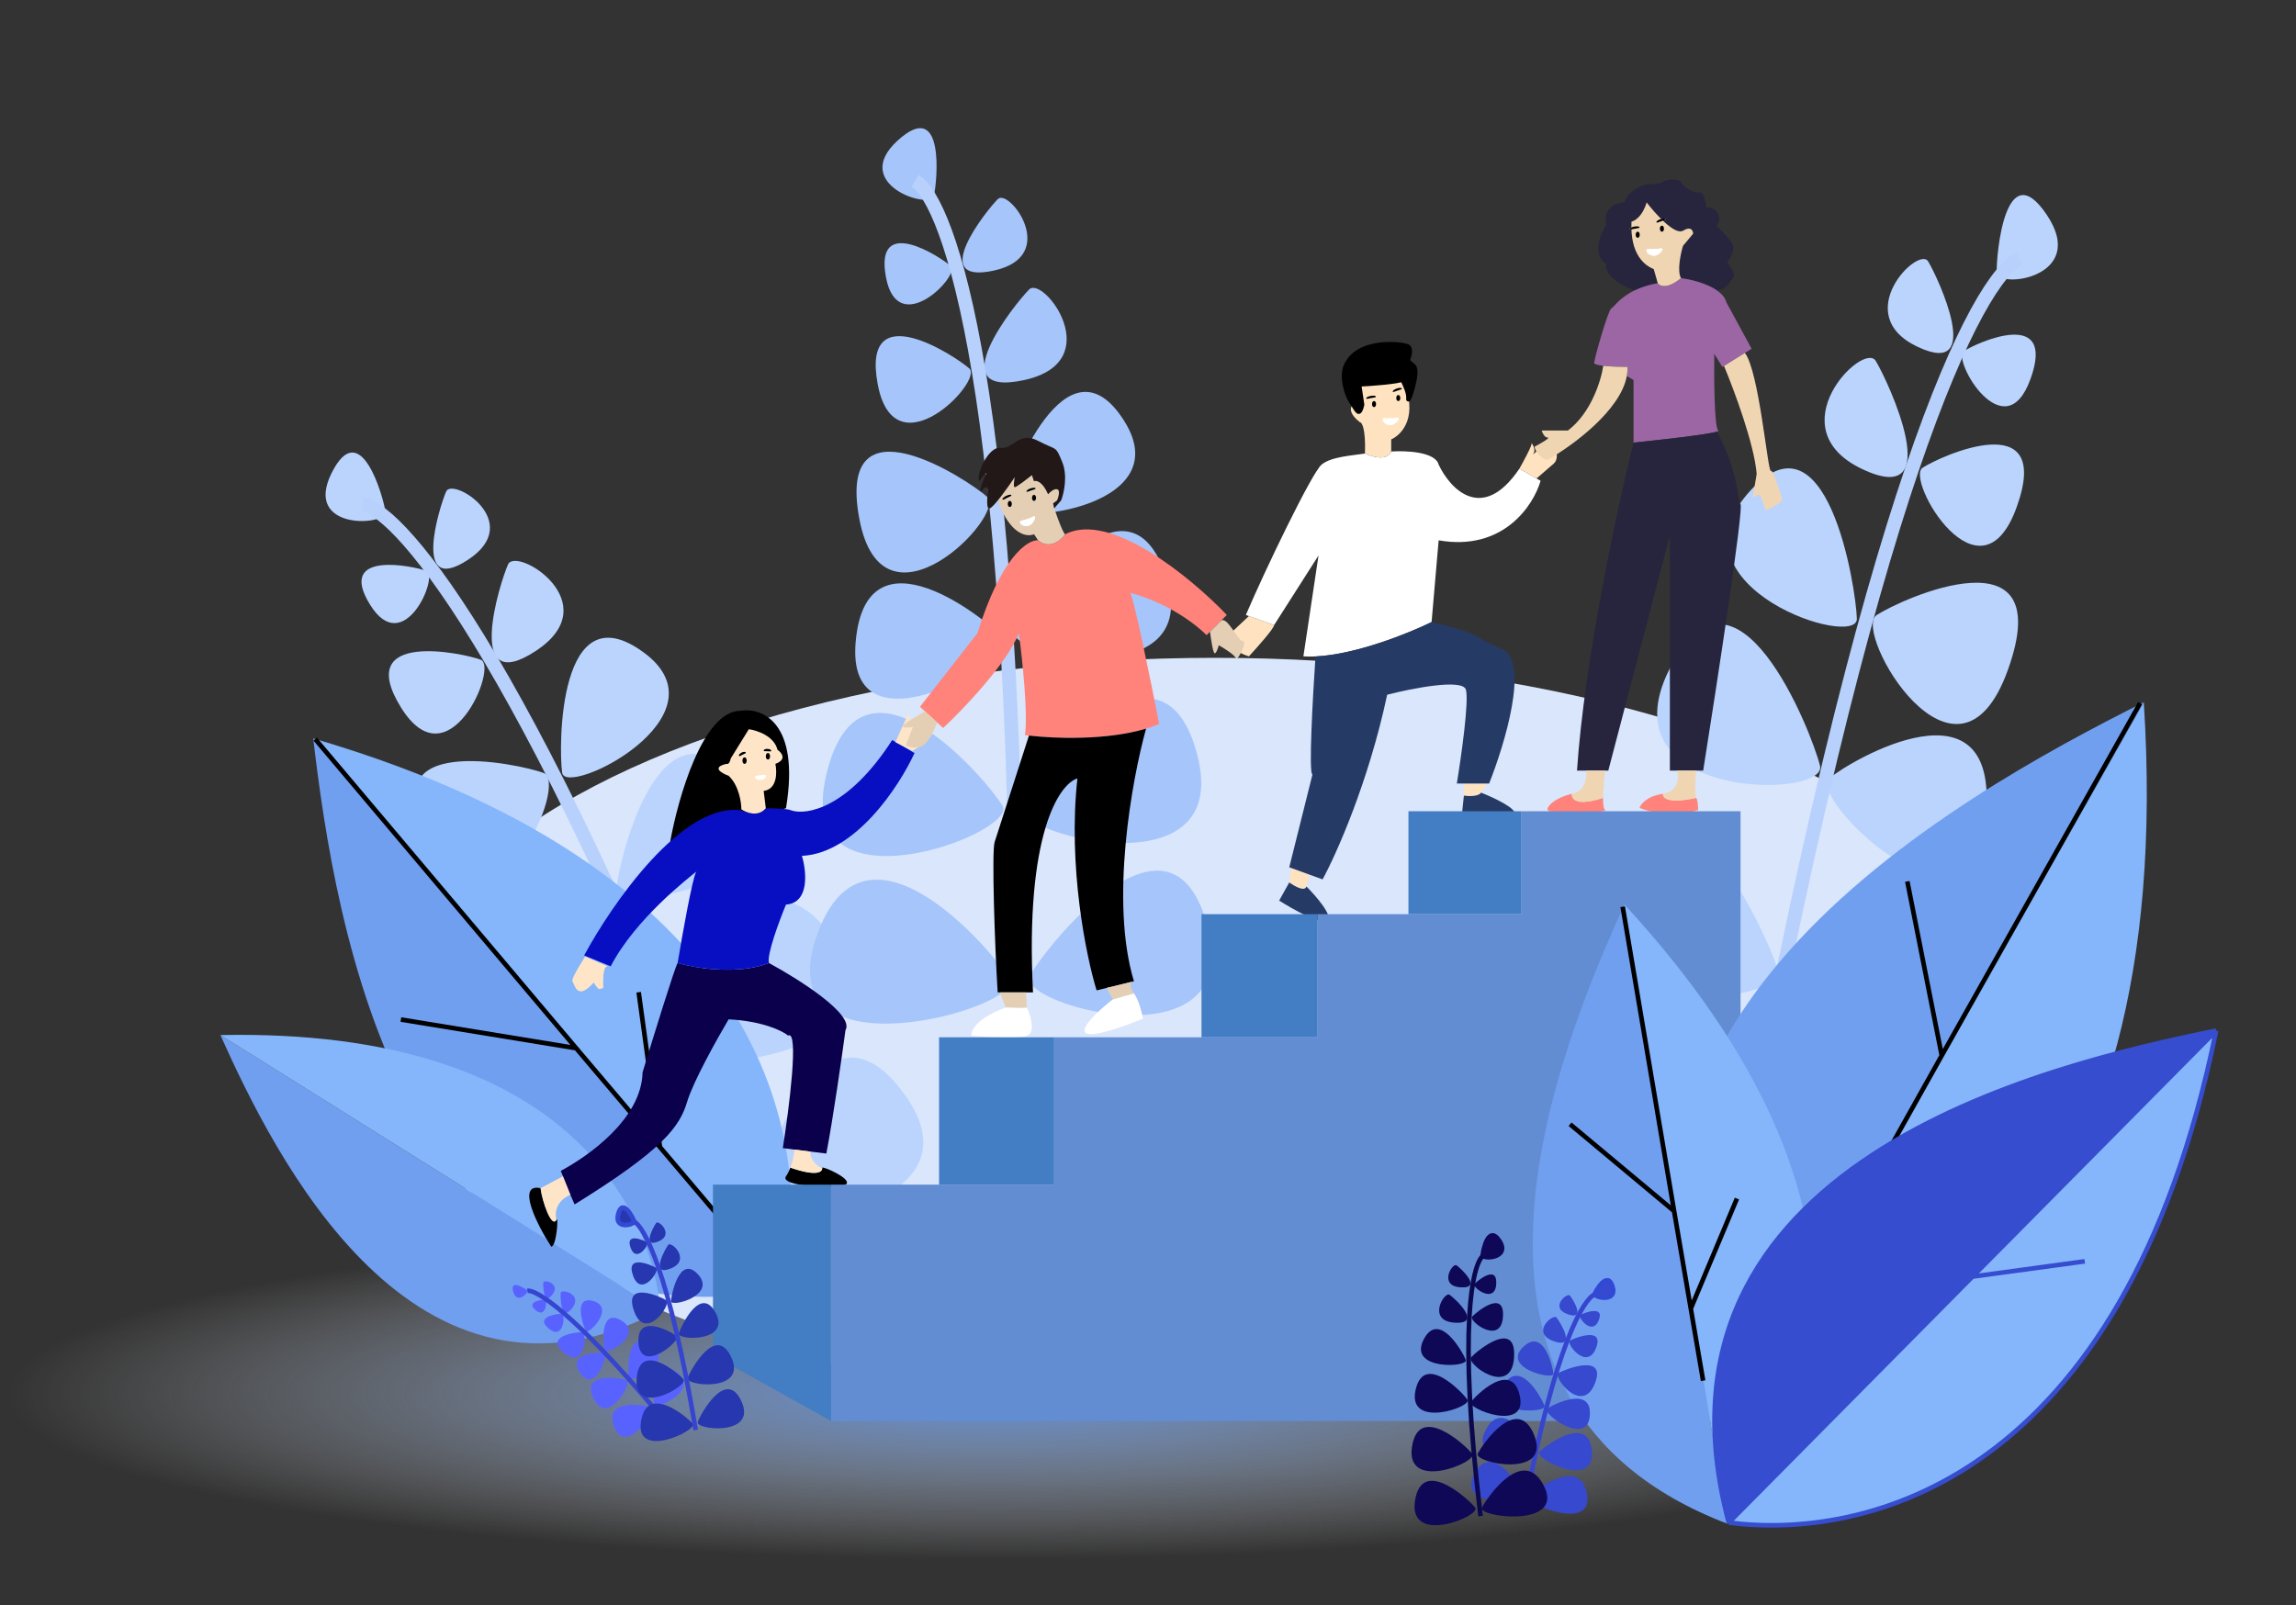 <svg width="499" height="349" viewBox="0 0 499 349" fill="none" xmlns="http://www.w3.org/2000/svg">
<rect x="0" y="0" width="499" height="349" fill="#333333" stroke="none"/>
<ellipse cx="216" cy="303" rx="216" ry="36" fill="url(#paint0_radial_56_707)"/>
<ellipse cx="264" cy="224.5" rx="179" ry="81.5" fill="#D9E6FC"/>
<path d="M433.954 59.18C433.849 55.421 435.807 33.157 444.877 46.761C453.948 60.365 434.06 62.94 433.954 59.18Z" fill="#BAD4FE"/>
<path d="M426.829 76.324C429.553 74.529 446.944 66.635 441.316 82.335C435.687 98.034 424.105 78.118 426.829 76.324Z" fill="#BAD4FE"/>
<path d="M417.847 101.682C421.697 99.146 446.272 87.991 438.318 110.175C430.364 132.36 413.998 104.217 417.847 101.682Z" fill="#BAD4FE"/>
<path d="M407.835 133.724C413.208 130.186 447.502 114.619 436.402 145.577C425.303 176.536 402.463 137.263 407.835 133.724Z" fill="#BAD4FE"/>
<path d="M403.559 134.493C403.386 127.816 397.038 87.13 379.712 107.447C362.387 127.764 403.731 141.17 403.559 134.493Z" fill="#BAD4FE"/>
<path d="M395.551 166.468C393.78 159.202 377.129 116.869 362.797 145.523C348.465 174.177 397.323 173.734 395.551 166.468Z" fill="#BAD4FE"/>
<path d="M386.362 210.734C383.891 202.551 362.213 155.458 347.43 189.694C332.647 223.93 388.833 218.917 386.362 210.734Z" fill="#BAD4FE"/>
<path d="M376.031 254.385C373.56 246.201 351.883 199.109 337.1 233.345C322.317 267.581 378.502 262.568 376.031 254.385Z" fill="#BAD4FE"/>
<path d="M380.561 256.318C385.701 249.942 422.928 216.843 427.18 255.63C431.433 294.416 375.421 262.694 380.561 256.318Z" fill="#BAD4FE"/>
<path d="M390.13 212.21C395.197 206.058 431.017 174.462 432.263 213.012C433.509 251.562 385.063 218.361 390.13 212.21Z" fill="#BAD4FE"/>
<path d="M397.504 169.246C402.268 165.215 434.679 146.268 431.566 177.458C428.453 208.648 392.74 173.278 397.504 169.246Z" fill="#BAD4FE"/>
<path d="M419.049 56.819C421.151 60.278 431.471 82.387 416.706 75.364C401.941 68.34 416.948 53.361 419.049 56.819Z" fill="#BAD4FE"/>
<path d="M407.663 78.451C410.326 82.834 423.407 110.856 404.694 101.954C385.981 93.052 404.999 74.069 407.663 78.451Z" fill="#BAD4FE"/>
<path d="M377.71 262.559C405.7 105.895 430.218 59.727 438.978 56.226" stroke="#B7D1FC" stroke-width="3"/>
<path d="M83.77 111.223C83.326 108.124 78.356 90.193 72.067 102.837C65.779 115.48 84.213 114.322 83.77 111.223Z" fill="#BAD4FE"/>
<path d="M92.7 124.106C89.968 123.083 73.04 119.469 80.404 131.414C87.767 143.359 95.432 125.129 92.7 124.106Z" fill="#BAD4FE"/>
<path d="M104.495 143.418C100.634 141.972 76.713 136.866 87.119 153.745C97.524 170.625 108.355 144.864 104.495 143.418Z" fill="#BAD4FE"/>
<path d="M118.183 168.042C112.796 166.024 79.415 158.897 93.936 182.453C108.456 206.008 123.571 170.059 118.183 168.042Z" fill="#BAD4FE"/>
<path d="M122.178 167.969C121.377 162.467 121.309 128.069 139.96 141.878C158.61 155.687 122.979 173.471 122.178 167.969Z" fill="#BAD4FE"/>
<path d="M134.037 192.866C134.604 186.618 143.657 149.178 160.784 170.313C177.911 191.448 133.469 199.113 134.037 192.866Z" fill="#BAD4FE"/>
<path d="M148.732 227.645C149.802 220.53 162.739 178.362 181.077 203.999C199.414 229.636 147.661 234.759 148.732 227.645Z" fill="#BAD4FE"/>
<path d="M164.374 261.731C165.445 254.617 178.382 212.449 196.719 238.086C215.056 263.723 163.303 268.846 164.374 261.731Z" fill="#BAD4FE"/>
<path d="M160.537 264.061C154.954 259.678 116.394 238.662 118.093 271.157C119.793 303.653 166.12 268.443 160.537 264.061Z" fill="#BAD4FE"/>
<path d="M145.52 229.474C140.036 225.263 102.969 205.247 107.365 237.055C111.761 268.862 151.005 233.684 145.52 229.474Z" fill="#BAD4FE"/>
<path d="M132.661 195.464C127.756 192.942 95.599 182.736 102.9 207.794C110.2 232.852 137.567 197.986 132.661 195.464Z" fill="#BAD4FE"/>
<path d="M96.97 106.838C95.557 110.019 89.353 129.84 101.757 121.656C114.161 113.471 98.383 103.658 96.97 106.838Z" fill="#BAD4FE"/>
<path d="M110.414 122.701C108.623 126.732 100.76 151.853 116.481 141.481C132.202 131.108 112.205 118.67 110.414 122.701Z" fill="#BAD4FE"/>
<path d="M164.022 268.709C116.132 144.876 87.242 111.057 78.783 109.627" stroke="#B7D1FC" stroke-width="3"/>
<path d="M202.967 42.604C203.672 39.554 205.506 21.038 195.079 30.56C184.652 40.083 202.262 45.655 202.967 42.604Z" fill="#A6C5FA"/>
<path d="M206.647 57.842C204.468 55.902 189.985 46.423 192.542 60.221C195.099 74.018 208.825 59.782 206.647 57.842Z" fill="#A6C5FA"/>
<path d="M210.678 80.109C207.6 77.368 187.133 63.973 190.747 83.47C194.36 102.968 213.757 82.851 210.678 80.109Z" fill="#A6C5FA"/>
<path d="M214.559 108.013C210.263 104.187 181.702 85.495 186.745 112.703C191.788 139.912 218.855 111.839 214.559 108.013Z" fill="#A6C5FA"/>
<path d="M218.311 109.386C219.55 103.966 231.898 71.862 244.309 91.47C256.721 111.078 217.073 114.807 218.311 109.386Z" fill="#A6C5FA"/>
<path d="M220.387 136.885C223.17 131.263 245.124 99.612 253.47 125.504C261.817 151.395 217.603 142.507 220.387 136.885Z" fill="#A6C5FA"/>
<path d="M221.542 174.624C225.108 168.375 252.389 133.716 260.24 164.242C268.091 194.769 217.976 180.872 221.542 174.624Z" fill="#A6C5FA"/>
<path d="M223.831 212.058C227.397 205.809 254.678 171.15 262.529 201.677C270.38 232.204 220.264 218.307 223.831 212.058Z" fill="#A6C5FA"/>
<path d="M219.411 212.846C215.786 206.744 187.408 173.229 177.267 204.149C167.126 235.068 223.037 218.948 219.411 212.846Z" fill="#A6C5FA"/>
<path d="M217.887 175.17C214.292 169.265 186.945 137.222 179.567 168.473C172.19 199.724 221.483 181.076 217.887 175.17Z" fill="#A6C5FA"/>
<path d="M218.167 138.812C214.502 134.69 188.195 113.568 185.961 139.572C183.728 165.576 221.832 142.934 218.167 138.812Z" fill="#A6C5FA"/>
<path d="M216.86 43.278C214.395 45.734 201.456 61.982 215.978 58.825C230.499 55.668 219.325 40.822 216.86 43.278Z" fill="#A6C5FA"/>
<path d="M223.674 62.923C220.55 66.036 204.152 86.628 222.556 82.627C240.961 78.626 226.799 59.811 223.674 62.923Z" fill="#A6C5FA"/>
<path d="M220.984 218.438C221.005 85.668 206.265 43.703 198.892 39.316" stroke="#B7D1FC" stroke-width="3"/>
<path d="M68.074 160.522C72.716 199.868 87.032 295.231 170.375 280.346L68.074 160.522Z" fill="#719FF0"/>
<path d="M170.375 280.346C176.812 250.692 169.516 190.177 68.074 160.522L170.375 280.346Z" fill="#85B5FA"/>
<path d="M47.898 225.004C59.524 250.89 89.798 312.973 143.545 284.893L47.898 225.004Z" fill="#719FF0"/>
<path d="M143.545 284.893C141.571 263.248 123.582 223.468 47.898 225.004L143.545 284.893Z" fill="#85B5FA"/>
<path d="M68.519 160.684L125.216 227.862M156.889 265.239L143.429 249.355M143.429 249.355L138.806 215.698M143.429 249.355L125.216 227.862M125.216 227.862L87.131 221.634" stroke="black"/>
<path d="M114.564 280.484C114.056 280.06 110.738 277.945 111.538 280.822C112.338 283.698 115.072 280.909 114.564 280.484Z" fill="#5863FF"/>
<path d="M118.401 282.54C117.784 282.521 114.15 282.954 116.439 284.841C118.728 286.729 119.017 282.558 118.401 282.54Z" fill="#5863FF"/>
<path d="M122.079 285.599C121.208 285.573 116.072 286.184 119.307 288.852C122.541 291.519 122.95 285.625 122.079 285.599Z" fill="#5863FF"/>
<path d="M126.499 289.592C125.283 289.556 118.117 290.409 122.63 294.131C127.144 297.854 127.715 289.628 126.499 289.592Z" fill="#5863FF"/>
<path d="M127.294 289.305C126.758 288.259 124.396 281.38 129.071 282.87C133.746 284.361 127.829 290.351 127.294 289.305Z" fill="#5863FF"/>
<path d="M131.366 293.478C131.053 292.189 130.309 284.079 135.179 287.139C140.049 290.199 131.679 294.767 131.366 293.478Z" fill="#5863FF"/>
<path d="M136.681 299.435C136.409 297.938 136.12 288.616 141.539 292.495C146.959 296.374 136.952 300.932 136.681 299.435Z" fill="#5863FF"/>
<path d="M142.138 305.188C141.866 303.691 141.577 294.37 146.996 298.249C152.416 302.127 142.409 306.685 142.138 305.188Z" fill="#5863FF"/>
<path d="M141.529 305.916C140.112 305.42 130.961 303.847 133.519 310.233C136.078 316.62 142.945 306.412 141.529 305.916Z" fill="#5863FF"/>
<path d="M136.163 300.02C134.778 299.552 125.994 298.076 129.045 304.141C132.096 310.206 137.548 300.488 136.163 300.02Z" fill="#5863FF"/>
<path d="M131.268 294.092C130.114 293.922 122.983 294.074 126.154 298.591C129.325 303.107 132.422 294.262 131.268 294.092Z" fill="#5863FF"/>
<path d="M118.076 278.793C118.011 279.525 118.122 283.915 120.046 281.431C121.969 278.947 118.142 278.06 118.076 278.793Z" fill="#5863FF"/>
<path d="M121.849 281.049C121.766 281.978 121.907 287.542 124.345 284.393C126.783 281.244 121.933 280.12 121.849 281.049Z" fill="#5863FF"/>
<path d="M142.543 306.609C124.507 285.097 116.418 280.301 114.627 280.592" stroke="#3645CF"/>
<path d="M145.656 182.993C147.349 173.502 152.767 154.52 160.894 154.52C165.511 153.736 173.961 156.873 170.821 175.699L145.656 182.993Z" fill="black"/>
<path d="M123.953 259.706L124.876 261.824C144.27 249.823 147.733 244.881 149.35 239.469C150.642 235.139 155.891 225.742 158.354 221.585C165.742 221.962 170.052 224.095 171.283 225.115C173.684 223.797 171.514 240.881 170.129 249.588L172.668 249.903L176.132 250.334L179.595 250.764C181.072 243.046 182.981 229.664 183.751 223.938C185.782 220.55 173.515 212.8 167.127 209.349C160.293 211.984 151.043 210.447 147.272 209.349C146.718 210.102 141.961 225.507 139.653 233.116C139.422 243.234 127.878 251.313 121.875 254.529L122.347 255.706L123.953 259.706Z" fill="#0B004C"/>
<path d="M147.272 209.349C151.043 210.447 160.293 211.984 167.127 209.349C166.573 207.654 169.359 200.171 170.821 196.642C175.993 196.265 175.285 189.425 174.285 186.052C185.921 185.488 195.449 170.914 198.758 163.698L193.909 160.874C184.305 175.746 175.285 177.267 171.976 176.169C171.422 175.793 168.051 175.699 166.435 175.699C165.326 177.393 162.433 176.718 161.124 176.169C148.38 174.287 133.034 196.406 126.954 207.701L132.726 210.055C138.156 199.625 149.818 190.736 151.313 189.482C151.355 189.41 151.393 189.365 151.427 189.347C151.516 189.302 151.471 189.349 151.313 189.482C150.472 190.938 148.299 203.143 147.272 209.349Z" fill="#080FC3"/>
<path d="M170.821 255.706C169.205 258.059 183.058 258.53 183.982 257.353C184.905 256.176 179.133 253.588 178.671 253.823C178.85 254.686 177.723 255.894 171.782 253.823C171.529 254.486 171.212 255.136 170.821 255.706Z" fill="black"/>
<path d="M117.488 258.294C112.178 257.118 116.641 266.138 119.797 271.001C120.951 271.001 121.413 264.177 120.951 265.118C119.916 267.228 117.796 261.04 117.488 258.294Z" fill="black"/>
<path d="M117.488 258.294C117.796 261.04 119.916 267.228 120.951 265.118C120.567 263.942 120.628 261.212 123.953 259.706L122.347 255.706L117.488 258.294Z" fill="#FFE5C7"/>
<path d="M176.132 250.334L172.668 249.903C172.615 250.705 172.366 252.296 171.782 253.823C177.723 255.894 178.85 254.686 178.671 253.823C178.21 254.059 175.901 252.256 176.132 250.334Z" fill="#FFE5C7"/>
<path d="M194.602 161.344C195.449 159.383 197.188 155.461 197.373 155.461C197.603 155.461 198.065 156.403 197.603 157.344C197.234 158.097 200.22 156.246 201.759 155.226C203.299 156.403 204.761 159.65 198.296 163.227L194.602 161.344Z" fill="#FFE5C7"/>
<path d="M161.124 175.934C161.124 174.365 160.57 170.71 158.354 168.639C156.815 168.09 154.567 166.804 157.892 166.051C158.446 166.239 158.739 165.345 158.816 164.874L162.741 158.521C164.511 158.756 168.236 159.98 168.974 162.992C169.898 163.619 171.098 165.109 168.513 166.051C168.897 167.855 168.928 171.557 165.973 171.934L166.435 175.699C164.772 177.667 162.202 176.676 161.124 175.934Z" fill="#FFE5C7"/>
<path d="M127.185 207.937C126.108 209.584 124.045 212.973 124.415 213.349C124.876 213.82 125.338 217.82 129.032 213.584C129.34 214.133 130.048 215.185 130.417 214.996C130.879 214.761 131.11 214.996 131.11 214.526C131.11 214.055 130.879 210.055 132.034 210.055L127.185 207.937Z" fill="#FFE5C7"/>
<ellipse cx="161.817" cy="165.345" rx="0.462" ry="0.706" fill="black"/>
<path d="M166.449 168.667C166.496 169.054 166.02 169.432 165.387 169.51C164.754 169.589 164.204 169.339 164.158 168.952C164.111 168.565 164.643 168.655 165.275 168.576C165.908 168.497 166.403 168.28 166.449 168.667Z" fill="white"/>
<path d="M166.449 168.667C166.496 169.054 166.02 169.432 165.387 169.51C164.754 169.589 164.204 169.339 164.158 168.952C164.111 168.565 164.643 168.655 165.275 168.576C165.908 168.497 166.403 168.28 166.449 168.667Z" fill="white"/>
<path d="M162.078 163.576C161.986 163.383 161.58 163.392 161.171 163.595C160.763 163.798 160.507 164.119 160.599 164.312C160.691 164.504 160.986 164.263 161.394 164.06C161.803 163.857 162.171 163.769 162.078 163.576Z" fill="white"/>
<path d="M162.078 163.576C161.986 163.383 161.58 163.392 161.171 163.595C160.763 163.798 160.507 164.119 160.599 164.312C160.691 164.504 160.986 164.263 161.394 164.06C161.803 163.857 162.171 163.769 162.078 163.576Z" fill="black"/>
<path d="M167.623 163.213C167.632 162.999 167.271 162.81 166.817 162.791C166.363 162.772 165.987 162.93 165.979 163.144C165.97 163.359 166.342 163.289 166.796 163.308C167.25 163.327 167.615 163.428 167.623 163.213Z" fill="white"/>
<path d="M167.623 163.213C167.632 162.999 167.271 162.81 166.817 162.791C166.363 162.772 165.987 162.93 165.979 163.144C165.97 163.359 166.342 163.289 166.796 163.308C167.25 163.327 167.615 163.428 167.623 163.213Z" fill="black"/>
<ellipse cx="166.897" cy="164.403" rx="0.462" ry="0.706" fill="black"/>
<path d="M296.654 98.59C298.189 99.322 301.48 100.258 302.358 98.152V95.519C304.698 94.495 308.456 90.43 304.771 82.357C303.016 82.722 298.628 83.41 295.118 83.234C295.557 84.916 296.303 88.411 295.776 88.938C295.25 89.464 294.314 88.572 293.802 88.28C293.436 88.719 293.275 90.035 295.557 91.79C295.996 91.79 296.829 93.15 296.654 98.59Z" fill="#FFE3C1"/>
<path d="M271.426 142.685C273.254 140.711 276.91 136.586 276.91 135.884L271.426 133.926C271.279 134.067 270.329 134.963 267.696 137.42C265.064 139.877 269.086 141.954 271.426 142.685Z" fill="#FFE3C1"/>
<path d="M332.851 96.397C333.026 96.748 331.169 100.199 330.218 101.881L333.948 104.012C334.606 103.448 336.273 102.013 337.677 100.784C339.432 99.249 337.238 95.3 337.019 95.08C336.799 94.861 332.631 99.687 333.289 98.59C333.948 97.493 332.631 95.958 332.851 96.397Z" fill="#FFE3C1"/>
<path d="M318.153 170.326V172.959C319.176 173.105 321.355 173.178 321.882 172.301C322.408 171.423 322.979 170.619 323.198 170.326H318.153Z" fill="#FFE3C1"/>
<path d="M280.639 188.694L280.201 191.825C281.297 192.629 283.579 193.931 283.93 192.703C284.281 191.474 284.515 190.476 284.588 190.13L280.639 188.694Z" fill="#FFE3C1"/>
<path d="M271.426 133.926L276.91 135.884L286.562 120.747L283.272 142.685C284.114 142.739 284.995 142.741 285.904 142.698C294.665 142.283 306.098 137.695 311.133 135.226L312.668 117.457C326.708 119.914 333.289 109.852 334.825 104.514L333.948 104.012L330.218 101.881C322.145 113.815 315.154 106.269 312.668 101.004C311.966 98.196 305.502 97.932 302.358 98.152C301.48 100.258 298.189 99.322 296.654 98.59C293.948 99.029 289.327 99.249 287.221 101.004C285.115 102.759 274.936 123.892 270.767 133.691L271.426 133.926Z" fill="white"/>
<path d="M311.133 135.226C306.098 137.695 294.665 142.283 285.904 142.698C285.319 151.249 284.369 168.352 285.246 168.352L280.201 188.534L280.639 188.694L284.588 190.13L287.44 191.167C290.438 185.683 297.443 169.975 301.48 151.021C306.891 149.632 317.889 147.467 318.591 149.924C319.293 152.381 317.568 164.549 316.617 170.326H318.153H323.198H323.637C327.074 161.697 332.456 143.782 326.489 141.149C319.03 137.859 322.101 137.859 311.133 135.226Z" fill="#253B65"/>
<path d="M283.93 192.703C283.579 193.931 281.297 192.629 280.201 191.825L278.007 195.774C281.005 197.675 287.308 201.214 288.537 200.161C289.765 199.108 285.977 194.75 283.93 192.703Z" fill="#253B65"/>
<path d="M321.882 172.301C321.355 173.178 319.176 173.105 318.153 172.959L317.714 177.127C321.151 177.639 328.244 178.355 329.121 177.127C329.999 175.898 324.661 173.397 321.882 172.301Z" fill="#253B65"/>
<ellipse cx="298.628" cy="87.841" rx="0.439" ry="0.658" fill="black"/>
<path d="M303.996 91.025C303.905 91.533 302.811 92.546 301.947 92.392C301.083 92.238 300.456 91.701 300.547 91.193C300.638 90.685 301.222 91.092 302.19 90.93C303.053 91.084 304.087 90.517 303.996 91.025Z" fill="white"/>
<path d="M303.996 91.025C303.905 91.533 302.811 92.546 301.947 92.392C301.083 92.238 300.456 91.701 300.547 91.193C300.638 90.685 301.222 91.092 302.19 90.93C303.053 91.084 304.087 90.517 303.996 91.025Z" fill="white"/>
<path d="M299.036 86.216C298.999 86.02 298.494 85.949 297.908 86.058C297.321 86.167 296.875 86.415 296.912 86.611C296.948 86.808 297.409 86.641 297.996 86.532C298.582 86.423 299.072 86.413 299.036 86.216Z" fill="white"/>
<path d="M299.036 86.216C298.999 86.02 298.494 85.949 297.908 86.058C297.321 86.167 296.875 86.415 296.912 86.611C296.948 86.808 297.409 86.641 297.996 86.532C298.582 86.423 299.072 86.413 299.036 86.216Z" fill="black"/>
<path d="M304.679 84.454C304.613 84.265 304.117 84.265 303.569 84.454C303.021 84.642 302.63 84.949 302.695 85.138C302.76 85.327 303.178 85.099 303.726 84.91C304.274 84.721 304.744 84.643 304.679 84.454Z" fill="white"/>
<path d="M304.679 84.454C304.613 84.265 304.117 84.265 303.569 84.454C303.021 84.642 302.63 84.949 302.695 85.138C302.76 85.327 303.178 85.099 303.726 84.91C304.274 84.721 304.744 84.643 304.679 84.454Z" fill="black"/>
<ellipse cx="303.893" cy="86.525" rx="0.439" ry="0.658" fill="black"/>
<path d="M293.818 87.503C294.11 87.868 295.002 89.653 295.353 89.477C295.704 89.302 295.938 88.307 296.011 87.942L295.353 83.554C298.132 83.408 303.909 82.984 304.786 82.457C305.298 83.408 306.278 85.572 306.103 86.625C305.883 87.942 308.516 80.702 307.199 79.605C306.146 78.728 306.029 78.362 305.664 78.728C306.395 77.485 306.629 75.964 306.103 75.437C305.444 74.779 295.083 73.41 292.501 79.605C291.404 82.238 292.94 86.406 293.818 87.503Z" fill="black" stroke="black"/>
<path d="M360.288 61.559L359.411 58.487C357.51 57.756 354.234 55.372 354.585 48.177C355.316 48.03 356.998 46.992 357.875 44.008C359.777 46.495 364.018 51.204 365.773 50.151C367.528 49.098 367.967 50.151 367.967 50.809L365.773 53.442C365.261 55.123 364.457 58.882 365.334 60.462C367.359 60.715 370.889 61.542 373.162 63.133C375.287 62.953 376.084 61.12 376.742 60.242C377.4 59.365 374.987 56.732 375.425 56.732C375.864 56.732 376.742 54.758 376.742 53.661C376.742 52.783 374.255 50.224 373.012 49.054C373.378 48.835 373.978 48.045 373.451 46.641C372.925 45.237 371.477 45.032 370.819 45.105C370.745 43.935 370.336 41.639 369.283 41.815C367.967 42.034 365.992 40.718 365.334 39.621C364.676 38.524 361.605 39.182 361.166 39.621C360.815 39.972 358.826 40.06 357.875 40.06C356.486 40.425 353.576 41.727 353.049 44.008C351.367 44.082 348.223 45.149 349.1 48.835C347.784 50.882 345.941 55.46 349.1 57.39C348.808 58.44 349.627 61.059 355.243 63.133C356.559 62.496 358.211 61.925 360.288 61.559Z" fill="#26253D"/>
<path d="M350.197 67.043C349.539 67.262 346.468 78.012 346.468 78.889C346.468 79.18 347.298 79.381 348.442 79.516C350.056 79.707 352.295 79.767 353.707 79.767C353.736 80.421 353.684 81.081 353.563 81.741L355.023 82.619V96.22C360.703 95.646 371.172 94.47 373.162 93.83C373.453 93.736 373.563 93.654 373.451 93.587C372.574 93.061 372.5 82.253 372.574 76.915L374.329 79.767L374.682 79.547L379.226 76.727L380.69 75.818L375.206 65.727C374.936 64.7 374.174 63.841 373.162 63.133C370.889 61.542 367.359 60.715 365.334 60.462C362.351 62.919 360.727 62.217 360.288 61.559C358.211 61.925 356.559 62.496 355.243 63.133C351.832 64.785 350.672 66.885 350.197 67.043Z" fill="#9B66A3"/>
<path d="M355.023 96.22C351.587 110.041 344.318 143.649 342.738 167.517H344.713H348.881H349.539L362.921 116.402V167.517H364.457H368.625H370.16C373.159 148.651 378.979 110.655 378.277 109.602C377.4 108.286 378.139 103.286 373.162 93.83C371.172 94.47 360.703 95.646 355.023 96.22Z" fill="#26253D"/>
<path d="M361.385 172.563C357.875 173.089 356.559 174.83 356.34 175.634C358.46 176.511 363.974 177.828 369.064 176.073C369.064 175.341 368.976 173.791 368.625 173.44C366.212 174.025 361.385 174.669 361.385 172.563Z" fill="#FF837A"/>
<path d="M336.377 175.634C335.28 177.828 349.978 176.511 348.881 176.073C348.508 175.923 348.386 174.842 348.397 173.44C342.57 175.371 341.465 173.66 341.642 172.563C340.252 172.855 337.254 173.879 336.377 175.634Z" fill="#FF837A"/>
<path d="M360.288 61.559C360.727 62.217 362.351 62.919 365.334 60.462C364.457 58.882 365.261 55.123 365.773 53.442L367.967 50.809C367.967 50.151 367.528 49.098 365.773 50.151C364.018 51.204 359.777 46.495 357.875 44.008C356.998 46.992 355.316 48.03 354.585 48.177C354.234 55.372 357.51 57.756 359.411 58.487L360.288 61.559Z" fill="#F0D5B3"/>
<path d="M336.377 99.949C341.819 96.858 352.189 89.223 353.563 81.741C353.684 81.081 353.736 80.421 353.707 79.767C352.295 79.767 350.056 79.707 348.442 79.516C348.003 82.598 345.854 89.726 340.764 93.587H335.06C335.207 94.099 335.675 95.123 336.377 95.123C337.079 95.123 334.768 96.439 333.525 97.097C333.543 98.079 335.192 100.025 336.377 99.949Z" fill="#F0D5B3"/>
<path d="M379.226 76.727L374.682 79.547C376.831 84.666 381.261 96.527 381.787 103.021L380.91 108.286C382.138 107.233 382.592 107.554 382.665 107.847L383.762 110.918C385.078 110.406 387.623 109.163 387.272 108.286C386.833 107.189 385.517 102.143 384.859 102.362C384.2 102.582 382.297 80.676 379.226 76.727Z" fill="#F0D5B3"/>
<path d="M348.881 167.517H344.713C345.064 171.203 342.812 172.416 341.642 172.563C341.465 173.66 342.57 175.371 348.397 173.44C348.413 171.548 348.671 169.071 348.881 167.517Z" fill="#F0D5B3"/>
<path d="M364.457 167.517C364.895 168.979 364.895 172.036 361.385 172.563C361.385 174.669 366.212 174.025 368.625 173.44C368.274 173.089 368.479 169.345 368.625 167.517H364.457Z" fill="#F0D5B3"/>
<ellipse cx="355.929" cy="51.028" rx="0.439" ry="0.658" fill="black"/>
<path d="M361.297 54.213C361.206 54.721 360.111 55.733 359.248 55.579C358.384 55.425 357.757 54.889 357.848 54.38C357.938 53.872 358.522 54.279 359.49 54.117C360.354 54.271 361.387 53.705 361.297 54.213Z" fill="white"/>
<path d="M361.297 54.213C361.206 54.721 360.111 55.733 359.248 55.579C358.384 55.425 357.757 54.889 357.848 54.38C357.938 53.872 358.522 54.279 359.49 54.117C360.354 54.271 361.387 53.705 361.297 54.213Z" fill="white"/>
<path d="M356.337 49.404C356.3 49.207 355.795 49.136 355.208 49.245C354.622 49.354 354.176 49.602 354.212 49.799C354.249 49.995 354.71 49.829 355.297 49.72C355.883 49.611 356.373 49.6 356.337 49.404Z" fill="white"/>
<path d="M356.337 49.404C356.3 49.207 355.795 49.136 355.208 49.245C354.622 49.354 354.176 49.602 354.212 49.799C354.249 49.995 354.71 49.829 355.297 49.72C355.883 49.611 356.373 49.6 356.337 49.404Z" fill="black"/>
<path d="M361.979 47.642C361.914 47.452 361.417 47.452 360.869 47.641C360.321 47.83 359.93 48.136 359.995 48.325C360.061 48.514 360.479 48.286 361.027 48.097C361.574 47.909 362.044 47.831 361.979 47.642Z" fill="white"/>
<path d="M361.979 47.642C361.914 47.452 361.417 47.452 360.869 47.641C360.321 47.83 359.93 48.136 359.995 48.325C360.061 48.514 360.479 48.286 361.027 48.097C361.574 47.909 362.044 47.831 361.979 47.642Z" fill="black"/>
<ellipse cx="361.194" cy="49.712" rx="0.439" ry="0.658" fill="black"/>
<path d="M204.984 158.251C209.372 154.156 218.805 144.299 221.437 137.63C222.168 143.114 223.455 155.224 222.753 159.787C223.029 159.824 223.322 159.861 223.631 159.897C229.318 160.564 240.545 160.965 249.079 158.394C250.07 158.096 251.025 157.757 251.93 157.374C250.102 148.014 246.271 129.206 245.569 128.855C248.713 129.586 256.45 132.453 262.241 138.069L262.978 137.331L265.312 134.997L266.629 133.681C259.024 125.71 241.357 111.042 231.529 116.131C230.578 117.447 228.062 119.553 225.605 117.447C223.339 117.301 217.532 121.133 212.443 137.63L199.938 153.644L201.035 154.646L203.668 157.049L204.984 158.251Z" fill="#FF837A"/>
<path d="M246.446 213.314C241.181 195.94 246.007 169.462 249.079 158.394C240.545 160.965 229.318 160.564 223.631 159.897L216.172 183.041C215.514 185.015 216.172 205.124 216.83 215.728H217.269H222.973H224.508C222.753 181.329 230.212 170.39 234.161 169.22C232.055 188.35 236.062 207.903 238.329 215.289L240.523 214.755L246.007 213.421L246.446 213.314Z" fill="black"/>
<path d="M240.523 214.755L241.839 217.263L246.446 215.947C245.393 214.543 245.715 213.678 246.007 213.421L240.523 214.755Z" fill="#E4CFB5"/>
<path d="M223.192 219.018L222.973 215.728H217.269L218.585 219.018C220.048 219.091 223.017 219.194 223.192 219.018Z" fill="#E4CFB5"/>
<path d="M223.192 225.161C225.123 224.459 223.997 220.773 223.192 219.018C223.017 219.194 220.048 219.091 218.585 219.018C212.267 221.3 210.98 224.064 211.127 225.161C214.344 225.453 221.262 225.863 223.192 225.161Z" fill="white"/>
<path d="M241.839 217.263C239.353 219.164 234.688 223.274 235.916 224.503C237.145 225.731 244.764 222.967 248.42 221.431C248.201 220.188 247.499 217.351 246.446 215.947L241.839 217.263Z" fill="white"/>
<path d="M201.035 154.646C199.5 155.482 196.385 157.286 196.209 157.812C196.034 158.339 197.598 158.178 198.403 158.032L196.867 161.981C197.452 162.346 198.973 162.902 200.377 162.2C201.781 161.498 203.156 158.474 203.668 157.049L201.035 154.646Z" fill="#E4CFB5"/>
<path d="M262.978 137.331C263.171 138.893 263.645 142.017 263.996 142.017C264.347 142.017 264.727 140.847 264.874 140.262C266.044 140.921 268.427 142.412 268.603 143.114C268.822 143.992 271.236 139.385 270.139 139.385C269.042 139.385 266.629 133.681 265.312 134.997L262.978 137.331Z" fill="#E4CFB5"/>
<path d="M225.605 117.447C228.062 119.553 230.578 117.447 231.529 116.131C231.073 116.35 228.457 108.892 228.896 109.33C229.247 109.681 230.066 108.16 230.432 107.356C230.432 106.99 230.256 106.259 229.554 106.259C228.852 106.259 228.092 106.99 227.799 107.356C227.575 106.683 227.308 106.158 227.023 105.753C226.498 105.017 225.733 104.404 224.728 104.504L224.07 103.188C222.973 104.138 220.735 105.996 220.56 105.82C220.384 105.645 220.487 104.285 220.56 103.627L216.714 108.021C217.091 109.276 217.173 109.701 217.595 110.647C220.127 116.31 223.287 116.758 224.728 116.131L225.605 117.447Z" fill="#E4CFB5"/>
<ellipse cx="219.463" cy="109.55" rx="0.439" ry="0.658" fill="black"/>
<path d="M224.947 112.402C225.01 112.914 224.26 114.203 223.389 114.309C222.518 114.415 221.762 114.086 221.699 113.574C221.637 113.062 222.315 113.279 223.192 112.84C224.063 112.734 224.885 111.889 224.947 112.402Z" fill="white"/>
<path d="M224.947 112.402C225.01 112.914 224.26 114.203 223.389 114.309C222.518 114.415 221.762 114.086 221.699 113.574C221.637 113.062 222.315 113.279 223.192 112.84C224.063 112.734 224.885 111.889 224.947 112.402Z" fill="white"/>
<path d="M219.808 107.639C219.721 107.459 219.215 107.526 218.679 107.788C218.143 108.049 217.779 108.407 217.867 108.587C217.954 108.766 218.354 108.483 218.89 108.221C219.427 107.96 219.896 107.819 219.808 107.639Z" fill="white"/>
<path d="M219.808 107.639C219.721 107.459 219.215 107.526 218.679 107.788C218.143 108.049 217.779 108.407 217.867 108.587C217.954 108.766 218.354 108.483 218.89 108.221C219.427 107.96 219.896 107.819 219.808 107.639Z" fill="black"/>
<path d="M225.075 106.163C225.009 105.974 224.512 105.973 223.965 106.162C223.417 106.351 223.026 106.657 223.091 106.846C223.156 107.036 223.574 106.808 224.122 106.619C224.67 106.43 225.14 106.352 225.075 106.163Z" fill="white"/>
<path d="M225.075 106.163C225.009 105.974 224.512 105.973 223.965 106.162C223.417 106.351 223.026 106.657 223.091 106.846C223.156 107.036 223.574 106.808 224.122 106.619C224.67 106.43 225.14 106.352 225.075 106.163Z" fill="black"/>
<ellipse cx="224.728" cy="108.233" rx="0.439" ry="0.658" fill="black"/>
<path d="M220.546 103.72C220.4 104.452 220.195 105.914 220.546 105.914C220.897 105.914 223.179 104.159 224.276 103.282L224.714 104.598C225.226 104.379 226.557 104.642 227.786 107.45C228.151 107.011 229.058 106.177 229.76 106.353C230.462 106.528 230.052 108.035 229.76 108.766L228.882 109.424L229.102 110.521L230.637 108.766C231.222 107.23 232.085 103.413 230.857 100.43C229.321 96.7 229.76 98.017 225.592 95.823C221.424 93.629 220.107 97.797 217.475 97.359C214.842 96.92 211.991 103.282 212.868 104.598C213.307 103.94 214.228 102.667 214.404 102.843C213.746 104.159 212.605 106.792 213.307 106.792C213.453 106.499 213.877 105.914 214.404 105.914C215.062 105.914 213.965 110.74 215.062 110.521C215.939 110.346 219.084 105.914 220.546 103.72Z" fill="#221818"/>
<path d="M180.62 257.519V294.593V308.906H378.277V176.35H330.673V198.726H306.103H286.359V225.49H261.131H229.102V257.519H204.093H180.62Z" fill="#628DD2"/>
<path d="M330.673 198.726V176.35H306.103V198.726H330.673Z" fill="#437DC3"/>
<path d="M286.359 225.49V198.726H261.131V225.49H286.359Z" fill="#437DC3"/>
<path d="M229.102 257.519V225.49H204.093V257.519H229.102Z" fill="#437DC3"/>
<path d="M180.62 257.519H154.953V294.593L180.62 308.906V294.593V257.519Z" fill="#437DC3"/>
<path d="M465.92 152.66C425.762 172.857 329.616 225.075 377.784 308.181L465.92 152.66Z" fill="#719FF0"/>
<path d="M377.784 308.181C411.9 303.554 473.604 272.325 465.92 152.66L377.784 308.181Z" fill="#85B5FA"/>
<path d="M465.123 152.85L422.009 229.458M398.066 272.201L408.241 254.037M408.241 254.037L438.157 237.937M408.241 254.037L422.009 229.458M422.009 229.458L414.528 191.599" stroke="black"/>
<path d="M353.043 196.616C338.902 227.877 306.902 305.014 375.376 331.22L353.043 196.616Z" fill="#719FF0"/>
<path d="M375.376 331.22C393.404 312.099 415.037 263.95 353.043 196.616L375.376 331.22Z" fill="#85B5FA"/>
<path d="M352.661 197.112L363.841 263.271M370.145 300.131L367.466 284.467M367.466 284.467L377.494 260.553M367.466 284.467L363.841 263.271M363.841 263.271L341.23 244.392" stroke="black"/>
<path d="M481.644 224.046C444.556 231.6 354.907 252.826 375.718 330.985L428.681 277.515L481.644 224.046Z" fill="#354DCE"/>
<path d="M375.718 330.985C404.463 334.75 461.493 322.983 481.644 224.046L428.681 277.515L375.718 330.985Z" fill="#85B5FA"/>
<path d="M375.718 330.985C404.463 334.75 461.493 322.983 481.644 224.046M375.718 330.985C354.907 252.826 444.556 231.6 481.644 224.046M375.718 330.985L428.681 277.515M481.644 224.046L428.681 277.515M428.681 277.515L453.084 274.191" stroke="#354DCE"/>
<path d="M346.607 281.238C346.915 280.467 349.39 276.128 350.462 279.696C351.533 283.264 346.299 282.009 346.607 281.238Z" fill="#3649CF" stroke="#3249D5"/>
<path d="M343.469 285.839C344.194 285.432 348.843 283.609 347.438 287.059C346.032 290.508 342.745 286.246 343.469 285.839Z" fill="#3649CF"/>
<path d="M341.229 291.411C342.252 290.836 348.823 288.259 346.837 293.134C344.851 298.009 340.206 291.986 341.229 291.411Z" fill="#3649CF"/>
<path d="M338.76 298.443C340.188 297.64 349.357 294.045 346.586 300.848C343.815 307.651 337.332 299.245 338.76 298.443Z" fill="#3649CF"/>
<path d="M337.608 298.636C337.511 297.184 335.484 288.371 330.946 292.897C326.408 297.422 337.705 300.088 337.608 298.636Z" fill="#3649CF"/>
<path d="M335.682 305.641C335.147 304.071 330.318 294.963 326.654 301.284C322.989 307.605 336.217 307.211 335.682 305.641Z" fill="#3649CF"/>
<path d="M333.528 315.328C332.797 313.563 326.571 303.449 322.827 310.987C319.082 318.526 334.26 317.094 333.528 315.328Z" fill="#3649CF"/>
<path d="M331.062 324.888C330.331 323.122 324.104 313.009 320.36 320.547C316.616 328.086 331.793 326.653 331.062 324.888Z" fill="#3649CF"/>
<path d="M332.303 325.281C333.647 323.862 343.477 316.435 344.922 324.847C346.367 333.26 330.959 326.699 332.303 325.281Z" fill="#3649CF"/>
<path d="M334.56 315.626C335.886 314.257 345.346 307.165 345.976 315.544C346.605 323.924 333.235 316.995 334.56 315.626Z" fill="#3649CF"/>
<path d="M336.232 306.234C337.491 305.328 346.125 301.009 345.518 307.813C344.911 314.618 334.972 307.14 336.232 306.234Z" fill="#3649CF"/>
<path d="M341.215 281.643C341.81 282.382 344.772 287.13 340.721 285.692C336.669 284.253 340.62 280.903 341.215 281.643Z" fill="#3649CF"/>
<path d="M338.295 286.419C339.05 287.356 342.804 293.373 337.669 291.55C332.534 289.727 337.541 285.481 338.295 286.419Z" fill="#3649CF"/>
<path d="M331.578 326.656C337.971 292.401 344.261 282.207 346.607 281.392" stroke="#3645CF"/>
<path d="M322.257 272.823C322.322 271.842 323.492 266.079 325.892 269.794C328.291 273.508 322.191 273.804 322.257 272.823Z" fill="#0E0857" stroke="#0F0759"/>
<path d="M320.461 279.104C321.103 278.401 325.5 274.789 325.179 279.186C324.857 283.583 319.819 279.807 320.461 279.104Z" fill="#0E0857"/>
<path d="M319.973 286.196C320.881 285.203 327.094 280.098 326.64 286.311C326.185 292.525 319.066 287.189 319.973 286.196Z" fill="#0E0857"/>
<path d="M319.746 295.028C321.012 293.642 329.684 286.519 329.049 295.19C328.415 303.861 318.48 296.414 319.746 295.028Z" fill="#0E0857"/>
<path d="M318.567 295.629C317.957 294.006 312.7 284.625 309.363 291.282C306.026 297.939 319.176 297.252 318.567 295.629Z" fill="#0E0857"/>
<path d="M318.917 304.252C317.792 302.638 309.401 293.845 307.633 302.261C305.865 310.677 320.041 305.866 318.917 304.252Z" fill="#0E0857"/>
<path d="M319.953 316.007C318.549 314.235 308.296 304.757 306.865 314.587C305.434 324.418 321.358 317.779 319.953 316.007Z" fill="#0E0857"/>
<path d="M320.607 327.721C319.202 325.949 308.949 316.471 307.518 326.301C306.087 336.132 322.011 329.493 320.607 327.721Z" fill="#0E0857"/>
<path d="M322.086 327.76C323.047 325.699 331.103 313.988 335.59 323.104C340.078 332.219 321.125 329.82 322.086 327.76Z" fill="#0E0857"/>
<path d="M321.173 316.007C322.132 314.009 329.904 302.802 333.497 312.149C337.09 321.495 320.215 318.005 321.173 316.007Z" fill="#0E0857"/>
<path d="M319.718 304.746C320.766 303.298 328.606 295.525 330.315 303.484C332.023 311.444 318.67 306.195 319.718 304.746Z" fill="#0E0857"/>
<path d="M316.563 275.063C317.464 275.71 322.32 280.146 317.436 279.843C312.552 279.539 315.662 274.416 316.563 275.063Z" fill="#0E0857"/>
<path d="M315.064 281.471C316.206 282.291 322.359 287.914 316.17 287.529C309.98 287.144 313.922 280.651 315.064 281.471Z" fill="#0E0857"/>
<path d="M321.78 329.567C316.793 288.4 320.056 274.702 322.311 272.999" stroke="#0B084D"/>
<path d="M137.801 265.443C137.526 264.672 135.32 260.333 134.365 263.901C133.41 267.469 138.075 266.214 137.801 265.443Z" fill="#2637B0" stroke="#3249D5"/>
<path d="M140.597 270.044C139.951 269.637 135.808 267.814 137.06 271.264C138.313 274.713 141.242 270.451 140.597 270.044Z" fill="#2637B0"/>
<path d="M142.593 275.616C141.681 275.04 135.826 272.464 137.596 277.339C139.365 282.214 143.505 276.191 142.593 275.616Z" fill="#2637B0"/>
<path d="M144.794 282.648C143.521 281.845 135.349 278.25 137.819 285.053C140.289 291.856 146.066 283.45 144.794 282.648Z" fill="#2637B0"/>
<path d="M145.821 282.841C145.907 281.389 147.714 272.576 151.758 277.102C155.803 281.627 145.734 284.293 145.821 282.841Z" fill="#2637B0"/>
<path d="M147.537 289.846C148.014 288.276 152.318 279.167 155.584 285.489C158.849 291.81 147.061 291.416 147.537 289.846Z" fill="#2637B0"/>
<path d="M149.457 299.533C150.108 297.768 155.658 287.654 158.995 295.192C162.331 302.731 148.805 301.298 149.457 299.533Z" fill="#2637B0"/>
<path d="M151.655 309.093C152.307 307.327 157.856 297.213 161.193 304.752C164.53 312.29 151.003 310.858 151.655 309.093Z" fill="#2637B0"/>
<path d="M150.549 309.486C149.351 308.067 140.59 300.64 139.302 309.052C138.014 317.465 151.746 310.904 150.549 309.486Z" fill="#2637B0"/>
<path d="M148.537 299.831C147.356 298.462 138.924 291.37 138.363 299.749C137.802 308.129 149.718 301.2 148.537 299.831Z" fill="#2637B0"/>
<path d="M147.047 290.439C145.925 289.533 138.23 285.213 138.771 292.018C139.312 298.823 148.17 291.345 147.047 290.439Z" fill="#2637B0"/>
<path d="M142.606 265.848C142.076 266.587 139.436 271.335 143.046 269.897C146.657 268.458 143.137 265.108 142.606 265.848Z" fill="#2637B0"/>
<path d="M145.208 270.623C144.536 271.561 141.19 277.578 145.766 275.755C150.343 273.932 145.881 269.686 145.208 270.623Z" fill="#2637B0"/>
<path d="M151.195 310.861C145.497 276.606 139.891 266.412 137.8 265.597" stroke="#3645CF"/>
<defs>
<radialGradient id="paint0_radial_56_707" cx="0" cy="0" r="1" gradientUnits="userSpaceOnUse" gradientTransform="translate(216 303) rotate(90) scale(36 216)">
<stop stop-color="#628DD2"/>
<stop offset="1" stop-color="#D9D9D9" stop-opacity="0"/>
</radialGradient>
</defs>
</svg>
